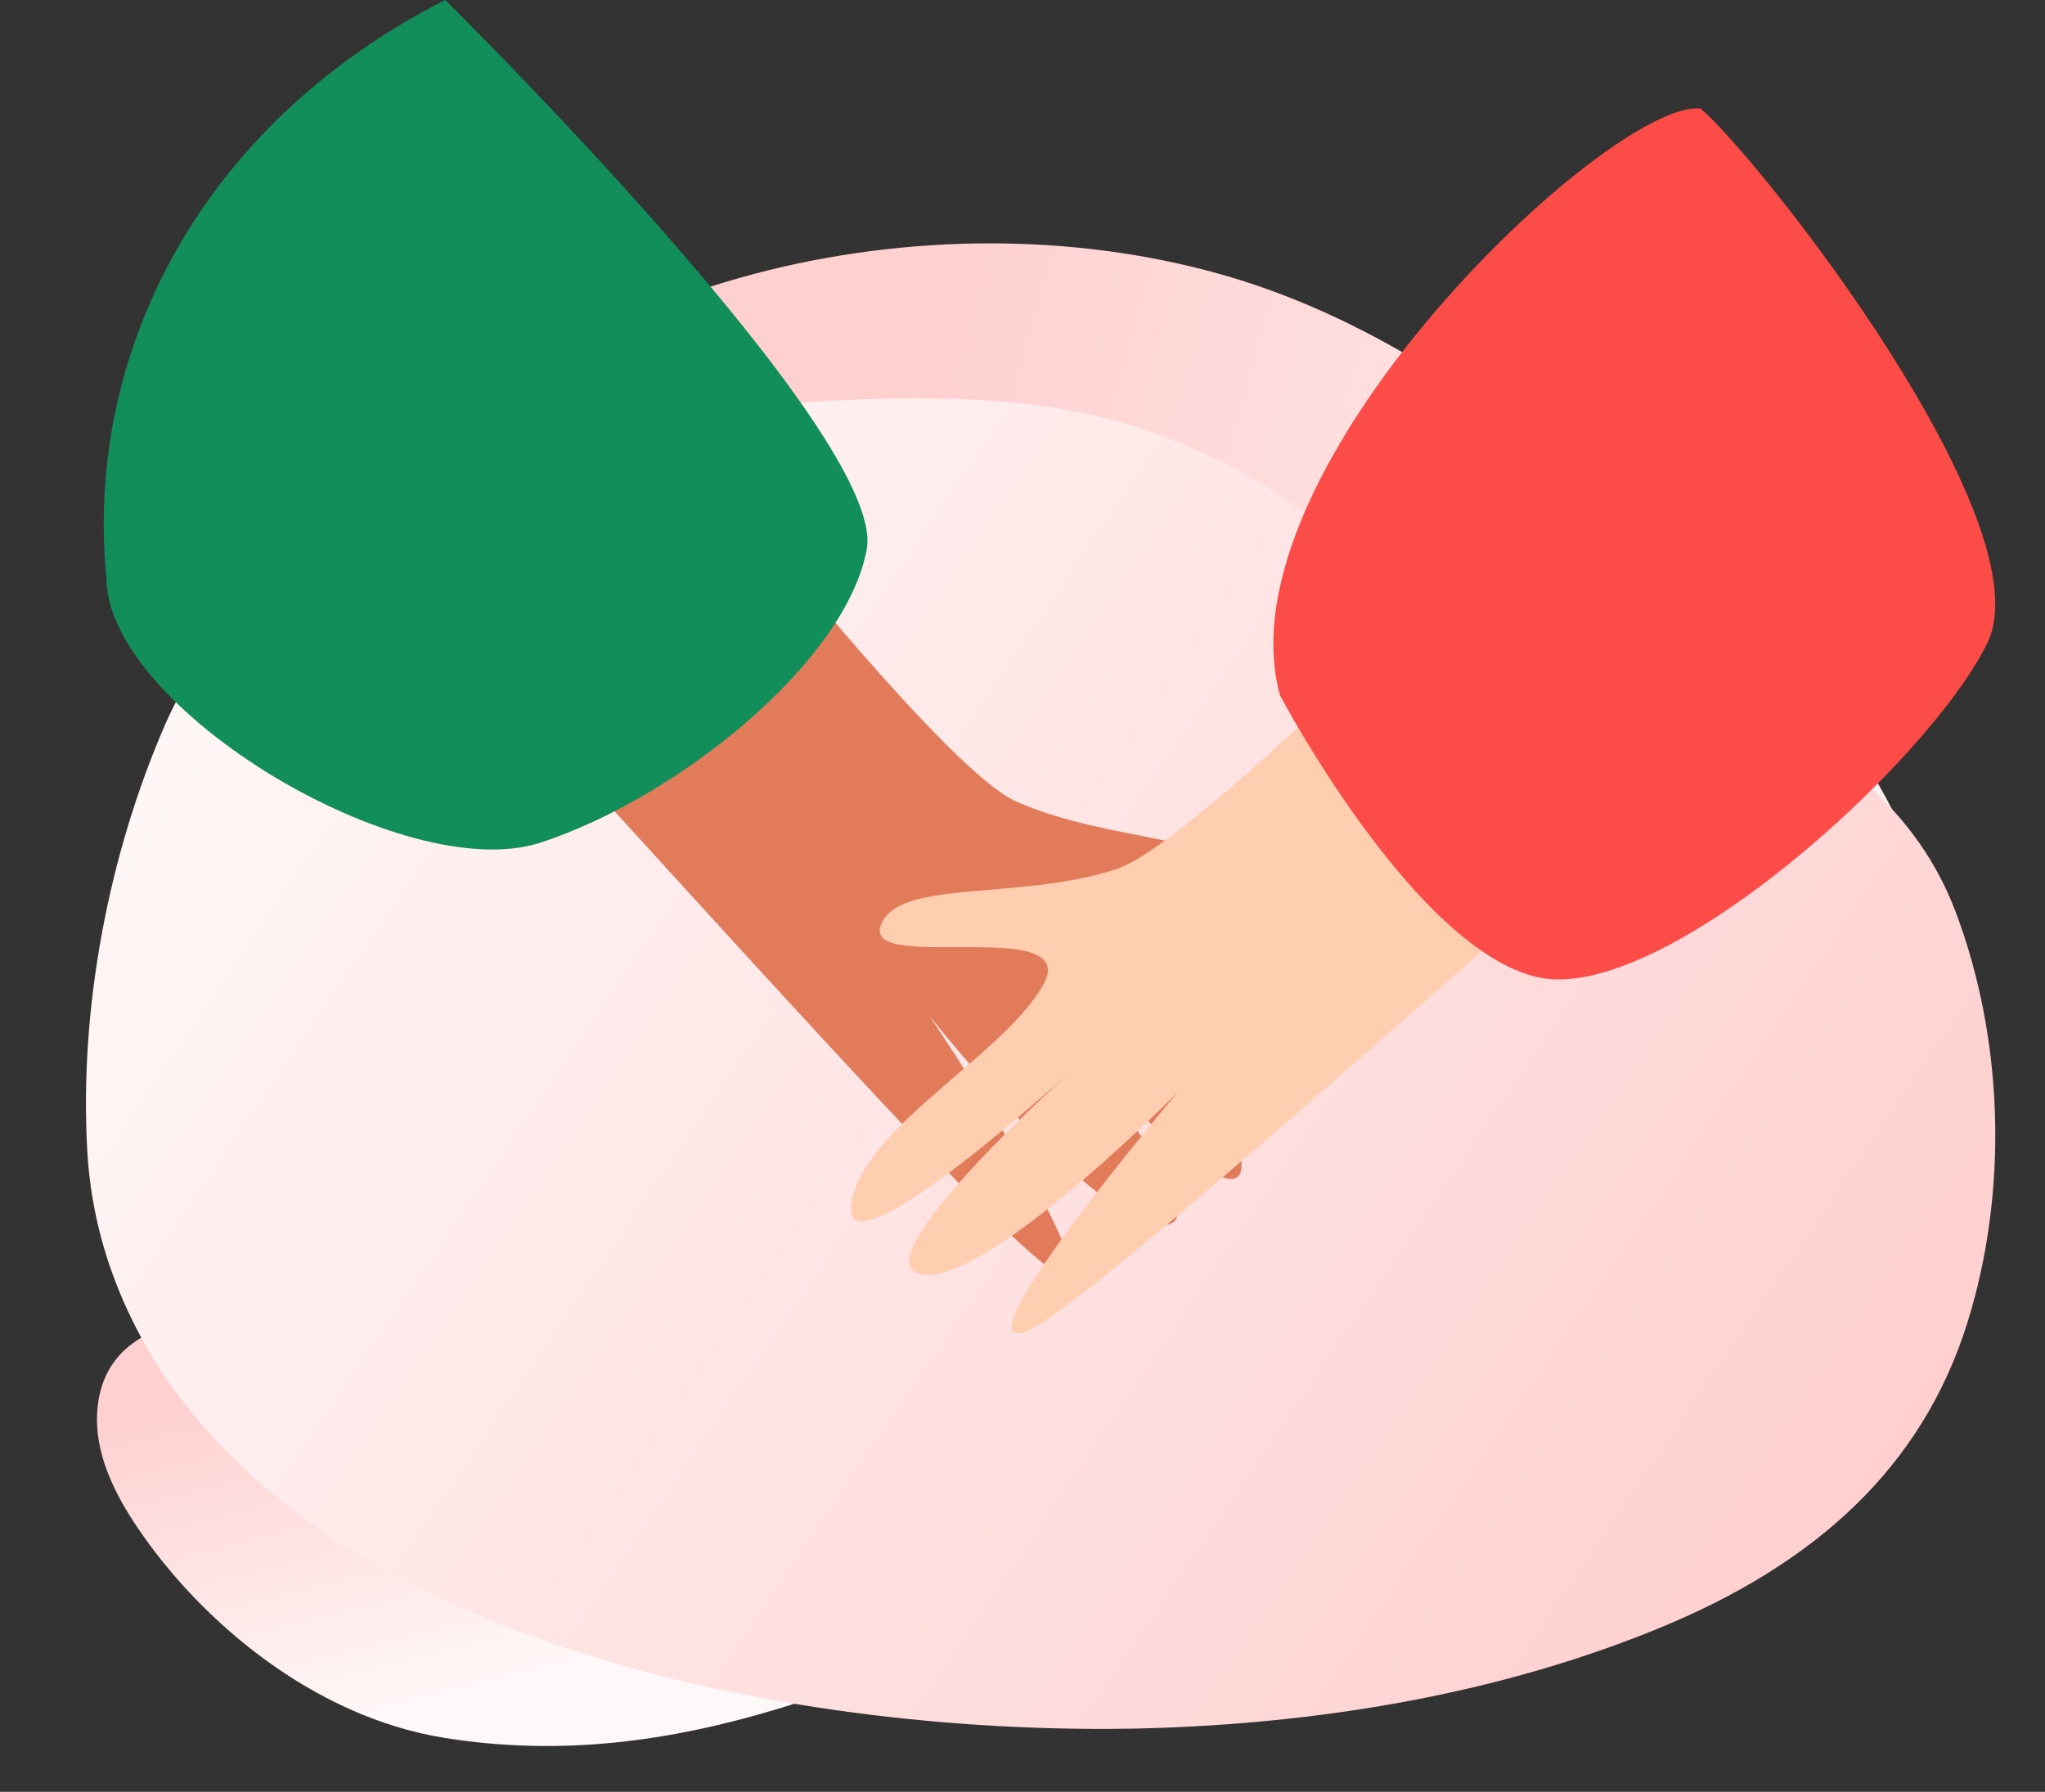 <svg width="283" height="248" viewBox="0 0 283 248" fill="none" xmlns="http://www.w3.org/2000/svg">
<rect x="0" y="0" width="283" height="248" fill="#333333" stroke="none"/>
<path d="M107.663 236.506C92.676 241.035 77.544 243.127 61.403 240.512C43.413 237.595 27.808 224.464 18.991 211.369C15.715 206.505 13.107 201.07 13.448 195.47C14.241 182.531 28.572 181.085 40.737 183.178C47.595 184.355 53.891 187.034 60.116 189.687C70.451 194.095 82.575 196.263 91.841 202.373C94.95 204.429 97.285 206.899 100.898 208.395C106.518 210.723 112.933 211.823 118.705 213.942C123.634 215.761 129.143 218.752 129.15 223.33C129.151 228.025 123.408 231.017 118.361 232.886C114.79 234.218 111.233 235.432 107.663 236.506Z" fill="url(#paint0_linear_1_1449)"/>
<path d="M52.5 69.617C77.051 38.759 127.818 26.369 168.968 37.971C188.811 43.568 205.44 55.224 220.778 67.323C234.299 77.987 247.415 89.49 256.648 103.199C262.952 112.557 267.464 123.774 270.651 134.246C275.414 149.926 271.088 170.13 247.323 168.65C241.747 168.303 236.923 166.593 231.708 165.097C227.49 163.884 223.356 164.611 218.977 164.019C207.953 162.53 197.333 159.068 187.291 155.014C166.826 146.744 148.126 135.507 127.079 128.26C109.831 122.328 91.412 119.266 72.814 119.238C64.968 119.227 56.719 119.695 49.7 116.703C32.402 109.322 40.181 89.417 46.641 78.22C48.353 75.238 50.311 72.363 52.5 69.617V69.617Z" fill="url(#paint1_linear_1_1449)"/>
<path d="M244.992 74.275C249.034 77.397 264.915 85.921 265.22 75.918C265.292 73.427 263.967 71.007 262.164 69.182C260.1 67.088 257.761 65.989 256.15 63.549C254.178 60.602 251.934 57.833 249.446 55.277C244.361 49.956 238.423 45.041 231.218 42.85C226.165 41.316 217.61 41.702 215.209 47.225C211.712 55.266 226.665 56.739 231.225 59.67C235.553 62.444 238.004 67.21 241.432 70.997C242.515 72.192 243.707 73.289 244.992 74.275V74.275Z" fill="url(#paint2_linear_1_1449)"/>
<path d="M170.252 64.495C178.813 68.793 185.236 75.228 193.041 80.411C206.037 89.038 223.849 90.803 238.752 96.802C253.948 102.923 265.422 112.436 270.61 126.147C277.312 143.845 277.949 164.891 272.255 183.085C265.984 203.113 251.258 216.416 229.726 225.288C208.207 234.154 184.368 238.292 160.592 239.146C158.298 239.23 156.007 239.275 153.708 239.287C102.056 239.543 33.305 224.037 15.72 176.713C15.559 176.281 15.405 175.848 15.25 175.41C13.438 170.137 12.372 164.699 12.076 159.21C10.97 139.753 14.963 118.277 22.961 100.037C28.34 87.757 39.924 77.374 52.13 69.975C69.28 59.582 90.205 56.929 111.032 55.682C126.454 54.759 143.799 54.422 158.383 59.453C162.481 60.878 166.449 62.563 170.252 64.495Z" fill="url(#paint3_linear_1_1449)"/>
<path d="M74.28 34.206C74.28 34.206 127.356 105.074 140.633 110.933C153.914 116.797 170.562 115.477 172.018 122.275C173.474 129.077 144.145 117.572 148.824 128.064C153.503 138.56 171.737 150.539 171.822 161.105C171.911 171.675 142.808 138.419 142.808 138.419C142.808 138.419 170.229 168.846 161.149 169.565C152.065 170.285 128.578 140.537 128.578 140.537C128.578 140.537 154.851 179.56 146.142 175.996C137.436 172.432 56.695 79.064 44.244 69.184C31.793 59.307 74.28 34.206 74.28 34.206Z" fill="#E27B5A"/>
<path d="M228.677 51.409C228.677 51.409 168.141 116.001 154.297 120.366C140.453 124.727 124.053 121.586 121.856 128.18C119.663 134.778 150.077 126.574 144.272 136.492C138.471 146.405 119.033 156.304 117.785 166.8C116.54 177.292 149.118 147.443 149.118 147.443C149.118 147.443 118.518 174.666 127.465 176.379C136.415 178.096 163.028 151.115 163.028 151.115C163.028 151.115 132.625 187.012 141.672 184.427C150.718 181.842 241.228 97.932 254.687 89.483C268.149 81.034 228.677 51.409 228.677 51.409Z" fill="#FFCEB0"/>
<path d="M177.14 96.259C177.14 96.259 195.759 131.515 212.876 135.267C229.989 139.018 266.961 105.551 275.028 88.974C283.098 72.4 243.767 22.243 235.35 15.029C223.191 13.545 168.508 64.832 177.14 96.259Z" fill="#FB4C47"/>
<path d="M61.611 9.07386e-05C61.611 9.07386e-05 122.849 60.353 119.948 76.023C117.049 91.697 93.666 110.472 74.807 116.621C55.949 122.766 14.72 98.01 14.72 79.956C11.713 49.296 27.345 17.434 61.611 9.07386e-05Z" fill="#128E5A"/>
<defs>
<linearGradient id="paint0_linear_1_1449" x1="12.117" y1="197.256" x2="23.67" y2="244.286" gradientUnits="userSpaceOnUse">
<stop stop-color="#FFD0D0"/>
<stop offset="1" stop-color="#FFF8F8"/>
</linearGradient>
<linearGradient id="paint1_linear_1_1449" x1="302.553" y1="74.112" x2="131.76" y2="27.872" gradientUnits="userSpaceOnUse">
<stop stop-color="#FFF8F8"/>
<stop offset="1" stop-color="#FFD0D0"/>
</linearGradient>
<linearGradient id="paint2_linear_1_1449" x1="265.633" y1="75.743" x2="209.187" y2="47.476" gradientUnits="userSpaceOnUse">
<stop stop-color="#FFD0D0"/>
<stop offset="1" stop-color="#FFF7F7"/>
</linearGradient>
<linearGradient id="paint3_linear_1_1449" x1="252.157" y1="219.179" x2="32.77" y2="70.22" gradientUnits="userSpaceOnUse">
<stop stop-color="#FFCFCF"/>
<stop offset="1" stop-color="#FFF8F8"/>
</linearGradient>
</defs>
</svg>
